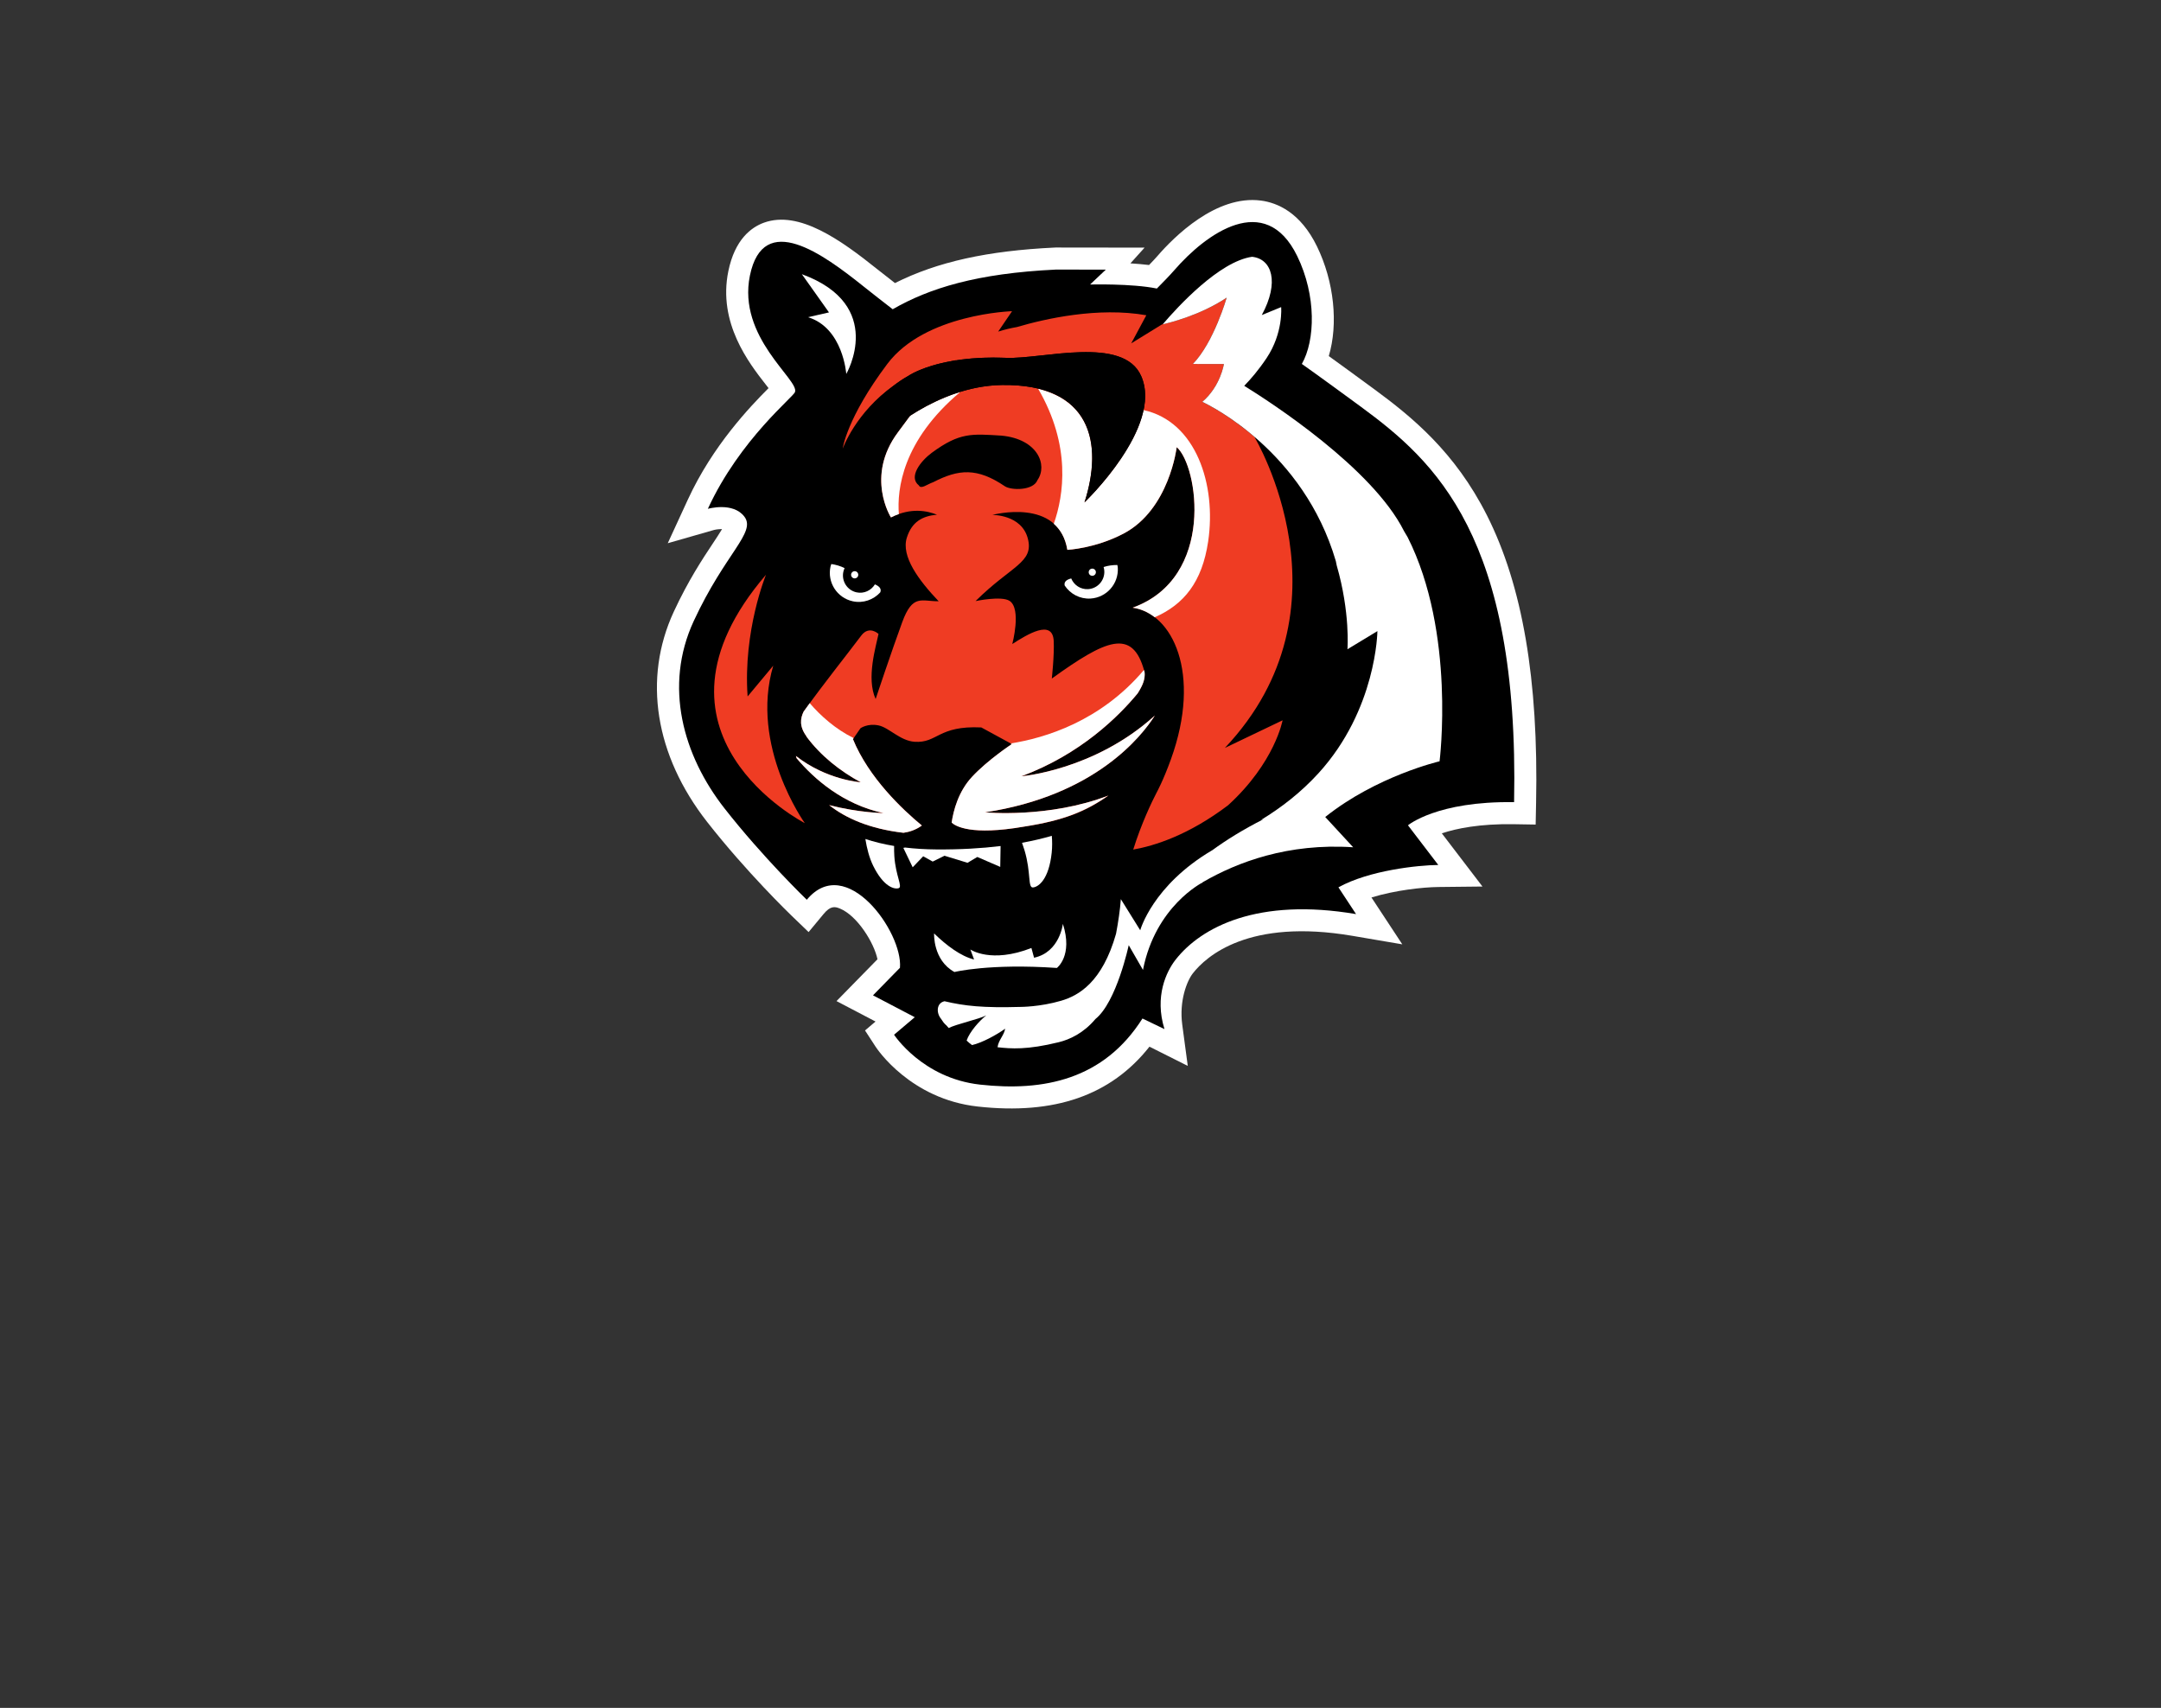 <?xml version="1.0" encoding="UTF-8"?>
<svg xmlns="http://www.w3.org/2000/svg" width="282.702" height="223.429" version="1.1" viewBox="0 0 282.702 223.429">
  <rect x="0" y="0" width="282.702" height="223.429" fill="#333333" stroke="none"/>
  <!-- Generator: Adobe Illustrator 28.7.1, SVG Export Plug-In . SVG Version: 1.2.0 Build 142)  -->
  <g>
    <g id="_图层_1" data-name="图层_1">
      <g>
        <path d="M194.511,67.398c-4.193-8.299-9.818-12.869-14.763-16.503-2.767-2.033-4.678-3.418-5.916-4.31,1.25-4.191.715-9.711-1.547-14.356-2.162-4.438-5.178-5.707-7.327-5.989-5.879-.774-11.409,4.792-13.513,7.22-.31.359-.699.771-1.125,1.21-.774-.093-1.607-.164-2.44-.215l1.855-2.059-11.582-.014h-.07l-.069.003c-8.838.418-15.396,1.867-20.934,4.646l-2.295-1.797c-4.777-3.825-10.256-7.765-14.85-6.101-1.653.599-3.802,2.185-4.654,6.342-1.391,6.784,2.707,12.033,4.91,14.852.109.141.23.295.349.451-2.369,2.383-7.282,7.473-10.555,14.579l-2.629,5.709,6.033-1.728c.341-.09.737-.123,1.067-.114-.323.545-.783,1.237-1.184,1.841-1.364,2.054-3.23,4.867-5.127,8.958-4.06,8.756-2.467,18.785,4.369,27.514,5.127,6.547,10.796,12.023,11.035,12.254l2.232,2.147,1.977-2.385c.895-1.08,1.487-.954,2.115-.695,2.295.944,4.481,4.506,4.918,6.636l-5.359,5.473,5.104,2.674-1.376,1.166,1.389,2.134c.181.278,4.545,6.84,13.339,7.818,10.056,1.119,17.44-1.446,22.484-7.829l.146.073,4.864,2.442-.723-5.404c-.412-3.084.603-5.697,1.386-6.701,1.756-2.246,7.301-7.221,20.868-4.911l6.535,1.113-4.035-6.131c3.073-.944,6.706-1.348,8.772-1.37l5.75-.062-5.32-6.963c1.918-.632,4.966-1.263,9.411-1.191l2.867.047.057-2.872c.326-16.08-1.782-28.38-6.439-37.602" fill="#fff"/>
        <path d="M198.074,104.942c-10.094-.162-13.883,3.027-13.883,3.027l3.965,5.189c-2.656.028-9.048.701-13.063,2.926l2.305,3.502c-12.793-2.178-20.245,1.659-23.617,5.978-1.189,1.522-2.774,4.799-1.444,9.068l-2.88-1.387c-5.063,7.988-12.909,9.576-21.25,8.648-7.545-.838-11.245-6.527-11.245-6.527l2.708-2.29-5.465-2.863,3.528-3.604c.401-4.648-7.058-15.086-12.188-8.898,0,0-5.703-5.491-10.764-11.954-5.425-6.926-7.977-15.991-4.023-24.518,4.122-8.893,8.188-11.573,6.626-13.646-1.487-1.971-4.783-1.027-4.783-1.027,4.212-9.146,11.344-14.748,11.404-15.295.551-1.594-7.558-7.138-5.902-15.215,1.753-8.552,9.571-2.825,14.887,1.431,1.007.807,2.491,1.963,3.793,2.97,4.778-2.746,10.996-4.7,21.368-5.191l6.514.008-2.061,1.948s5.414-.15,8.737.525c.841-.854,1.666-1.689,2.278-2.395,4.142-4.779,11.9-10.437,16.081-1.858,2.533,5.201,2.357,11.042.608,14.118,0,0,2.089,1.458,7.737,5.61,9.652,7.091,20.731,16.947,20.028,51.72"/>
      </g>
      <path d="M116.969,110.674c-1.376-.23-2.628-.539-3.762-.913.19,1.186.506,2.46,1.036,3.53,1.339,2.706,2.722,3.072,3.305,2.91.583-.163-.38-1.595-.551-4.2-.03-.457-.037-.903-.028-1.327" fill="#fff"/>
      <path d="M133.701,110.257c.118.325.231.66.334,1.006.871,2.932.396,4.896,1.103,4.837.706-.06,2.075-1.025,2.446-4.545.081-.769.073-1.51.013-2.21-1.2.351-2.497.657-3.896.912" fill="#fff"/>
      <path d="M122.515,111.127c-1.479-.009-2.848-.098-4.12-.25-.137.03-.22.047-.22.047l1.223,2.538,1.374-1.439,1.243.691,1.545-.761,3.009.922,1.282-.762,3,1.299.046-2.73c-2.499.305-5.278.466-8.382.445" fill="#fff"/>
      <path d="M160.241,97.845c17.277-18.305,3.896-40.624,3.896-40.624.019,0,.035.003.055.003-3.472-2.973-6.45-4.438-6.904-4.652,1.791-1.536,2.482-3.54,2.714-4.452,0-.003,0-.007.003-.01.018-.071.033-.134.047-.191.002-.009.003-.018.006-.028.01-.048.02-.091.026-.127.002-.017.004-.026.007-.04.012-.057.02-.099.02-.099l-4.061-.008c.687-.703,1.308-1.596,1.851-2.542.029-.049.055-.1.083-.151.181-.321.351-.645.514-.971.084-.166.165-.331.243-.497.164-.345.317-.685.459-1.017.198-.463.375-.905.529-1.312.177-.465.326-.886.44-1.228.2-.594.306-.961.306-.961-.449.302-.91.579-1.373.836-.02.012-.041.025-.062.036-.45.249-.9.475-1.346.684-.032.015-.064.031-.095.045-.441.206-.874.391-1.294.559-.03.012-.06.026-.092.037-.423.168-.831.319-1.214.452-1.746.607-3.009.866-3.009.866l-4.003,2.466,1.973-3.677c-6.329-1.114-13.249.461-16.924,1.542-.808.141-1.642.338-2.456.597l1.817-2.669s-11.375.326-16.316,6.894c-5.335,7.093-5.84,11.082-5.84,11.082,0,0,1.696-4.757,6.704-8.268.568-.431,1.198-.87,1.849-1.227,0,0,1.805-1.285,5.814-1.979.152-.03.291-.072.447-.101-.012.013-.022.024-.033.036,1.788-.281,3.975-.445,6.616-.335,4.722.196,15.311-2.962,17.654,2.389,2.917,6.668-7.422,16.527-7.422,16.527,2.479-7.729.94-15.519-10.791-15.362-4.851.066-9.152,2.172-11.996,4.009-.529.713-1.059,1.433-1.614,2.178-4.309,5.785-.916,11.137-.916,11.137,2.623-1.34,4.775-.854,6.024-.358-1.938.174-3.286.944-3.942,2.989-.787,2.453,1.549,5.588,4.159,8.335-2.245.024-3.396-.999-4.769,2.743-1.373,3.74-3.476,10.044-3.476,10.044-1.254-2.717.057-6.923.378-8.513,0,0-1.222-1.16-2.258.215-2.246,2.985-4.505,5.752-7.532,9.933-.451.917-.587,1.958.379,3.264l-.052-.033c1.911,2.597,4.469,4.578,7.137,6.03,0,0-4.478-.298-8.481-3.449.027.098.058.199.09.301,2.3,2.714,6.055,6.034,11.364,7.177,0,0-3.191-.033-7.117-1.046,2.131,1.686,5.245,3.097,9.754,3.622.748-.108,1.598-.371,2.387-.949-2.554-2.107-6.951-6.258-9.017-11.301l.983-1.421s.928-.679,2.38-.372c1.36.288,2.81,2.009,4.695,2.139,3.008.208,3.067-2.148,8.734-1.876l3.996,2.175s-3.149,2.068-5.22,4.3c-1.783,1.923-2.424,4.404-2.654,5.977.509.471,2.572,1.721,9.468.523,5.283-.812,8.106-1.995,11.055-4.072-7.82,3.016-16.161,2.203-16.161,2.203,14.401-2.178,20.495-9.955,22.19-12.615-.002-.005-.002-.01-.004-.016-7.875,7.132-17.428,7.915-17.428,7.915,7.714-2.864,12.703-7.801,15.219-10.855.705-1.12.976-1.867.905-2.739-.015-.06-.031-.12-.047-.179-1.549-5.69-5.067-4.072-12.096.988,0,0,.339-3.078.249-4.915-.142-2.92-3.476-.85-5.421.398,0,0,1.23-4.597-.349-5.643-1.048-.695-4.452.023-4.452.023,4.666-4.636,7.663-5.019,6.836-8.18-.824-3.162-4.649-3.088-4.649-3.088,0,0,8.678-2.356,9.819,4.567,0,0,3.628-.169,7.349-2.124,6.002-3.155,6.957-11.312,6.957-11.312,2.793,2.401,5.1,17.085-5.764,21.004,5.155.69,9.1,8.519,4.998,19.856-1.023,2.827-1.85,4.306-1.85,4.306-.616,1.176-2.019,4.094-3.072,7.481,2.772-.489,7.233-1.878,12.412-5.798,6.136-5.608,7.126-11.113,7.126-11.113l-7.546,3.612" fill="#ef3c23"/>
      <path d="M111.58,96.696l.095-.138c-2.408-1.185-4.328-2.926-5.747-4.568-.255.349-.528.727-.795,1.096-.449.915-.582,1.955.382,3.258l-.052-.032c1.911,2.596,4.469,4.577,7.137,6.03,0,0-4.475-.298-8.478-3.448.028.099.058.199.09.302,2.3,2.714,6.055,6.032,11.362,7.174,0,0-3.181-.032-7.098-1.041,2.129,1.68,5.218,3.096,9.712,3.621.753-.106,1.613-.37,2.409-.952-2.553-2.107-6.95-6.258-9.017-11.302" fill="#fff"/>
      <path d="M133.963,108.141c5.207-.81,8.093-2.013,11.02-4.059-7.81,3-16.127,2.19-16.127,2.19,14.4-2.178,20.495-9.955,22.191-12.615-.002-.005-.003-.01-.004-.016-7.876,7.132-17.428,7.915-17.428,7.915,7.714-2.864,12.703-7.801,15.218-10.855.706-1.12.977-1.867.906-2.739-.016-.06-.032-.12-.047-.179-.013-.048-.03-.086-.043-.135-5.67,6.715-12.936,8.904-17.429,9.611l.148.082s-3.15,2.068-5.221,4.3c-1.783,1.923-2.423,4.404-2.653,5.978.509.471,2.571,1.721,9.468.522" fill="#fff"/>
      <path d="M125.496,51.317c-2.52.796-4.722,1.969-6.408,3.057-.531.714-1.063,1.434-1.619,2.182-4.309,5.784-.917,11.136-.917,11.136.355-.18.7-.323,1.037-.442-.251-3.232.457-9.588,8.013-15.954l-.106.021" fill="#fff"/>
      <path d="M149.6,53.651c-1.242,5.889-7.73,12.079-7.73,12.079,2.093-6.525,1.295-13.075-6.057-14.867,4.334,7.45,3.358,13.911,2.043,17.661.851.753,1.514,1.83,1.774,3.41,0,0,3.626-.169,7.349-2.125,6.002-3.155,6.957-11.312,6.957-11.312,2.793,2.401,5.099,17.085-5.764,21.004,1.031.138,2.009.574,2.889,1.254,3.83-1.678,6.202-4.617,6.99-9.916,1.105-7.441-1.601-15.704-8.451-17.188" fill="#fff"/>
      <path d="M131.017,56.99c-3.89-.235-5.464-.446-9.126,2.249-1.433,1.055-3.09,3.163-1.689,4.261.283.553,1.067-.138,1.896-.425,3.314-1.706,5.729-1.921,9.365.544.839.547,3.718.587,4.258-.81,1.367-1.962.047-5.369-4.704-5.819"/>
      <path d="M115.527,57.086s6.906-6.601,15.552-6.718c11.731-.156,13.27,7.633,10.791,15.362,0,0,10.339-9.858,7.422-16.527-2.343-5.351-12.932-2.193-17.654-2.389-8.986-.372-12.845,2.379-12.845,2.379-2.023,1.112-3.933,3.016-3.933,3.016"/>
      <path d="M135.275,125.293c3.368-.719,3.77-4.434,3.77-4.434,1.349,4.184-.785,5.772-.785,5.772-8.841-.607-13.402.531-13.402.531-2.842-1.565-2.659-5.045-2.659-5.045,1.637,1.587,3.492,2.979,5.231,3.41l-.485-1.31s2.702,1.872,7.986-.197l.344,1.273" fill="#fff"/>
      <path d="M101.157,87.087l-3.354,4.024c-.613-8.597,2.405-15.923,2.405-15.923-17.822,20.794,5.075,32.496,5.075,32.496,0,0-7.238-10.079-4.126-20.597" fill="#ef3c23"/>
      <path d="M183.67,69.471c-4.136-8.24-17.415-16.839-20.9-18.996.838-.856,1.868-2.05,2.92-3.621,2.218-3.318,1.911-6.678,1.911-6.678l-2.534,1.042c2.333-4.298,1.334-7.355-1.273-7.624-4.294.614-9.718,6.526-11.688,8.834.702-.156,4.87-1.144,8.369-3.49,0,0-1.678,5.867-4.425,8.679l4.061.008s-.432,2.898-2.822,4.947c.97.459,13.235,6.414,17.463,20.828l.117.573c1.791,6.198,1.405,10.965,1.405,10.965l3.919-2.374s-.093,10.25-7.723,18.609c-2.299,2.518-4.89,4.511-7.525,6.108l.375-.125c-2.688,1.362-4.889,2.731-6.698,4.052-7.858,4.617-9.457,10.494-9.457,10.494l-2.535-4.073c-.105,1.425-.336,2.976-.629,4.532-1.811,6.359-4.902,8.09-7.176,8.759-2.771.814-5.315.808-5.315.808-4.898.141-7.312-.118-9.944-.741-1.061.226-1.099,1.506-.476,2.277.655,1.001.47.535,1.019,1.226.998-.512,3.917-1.142,4.916-1.653-.854.652-2.203,2.169-2.571,3.294.231.221.465.417.709.59,1.323-.302,3.197-1.327,4.333-2.143-.148.886-.865,1.461-.998,2.426,1.785.197,3.869.361,8.011-.659,1.427-.35,3.24-1.179,4.791-3.028,2.783-2.232,4.36-9.664,4.36-9.664l1.864,3.237c1.637-8.365,7.792-11.437,7.792-11.437l.026-.039c4.516-2.626,11.179-5.139,19.682-4.57l-3.656-3.96c6.738-5.379,14.957-7.287,14.957-7.287,0,0,2.143-16.822-4.183-29.33l-.472-.796" fill="#fff"/>
      <path d="M142.665,78.304c2.096-.127,3.691-1.932,3.566-4.031-.008-.123-.039-.238-.059-.358-.583-.004-1.229.075-1.797.265.045.16.079.326.09.499.075,1.247-.873,2.318-2.116,2.394-.988.059-1.856-.532-2.214-1.399-.804.197-.939.58-.85.931.726,1.09,1.982,1.784,3.381,1.699" fill="#fff"/>
      <path d="M142.899,75.33c.259-.003.467-.216.465-.476-.003-.26-.216-.467-.475-.465-.26.003-.469.216-.465.476.004.26.216.469.475.465" fill="#fff"/>
      <path d="M114.456,76.448c-.486.803-1.434,1.254-2.402,1.045-1.218-.264-1.991-1.469-1.728-2.689.037-.17.095-.328.165-.48-.532-.274-1.159-.451-1.736-.536-.036.116-.086.224-.111.345-.445,2.056.858,4.083,2.91,4.528,1.37.298,2.716-.197,3.599-1.164.141-.333.066-.731-.697-1.049" fill="#fff"/>
      <path d="M111.814,75.667c.26-.003.468-.216.465-.476-.003-.259-.215-.468-.475-.465-.259.003-.467.217-.464.476.003.26.215.469.474.465" fill="#fff"/>
      <path d="M105.702,41.497l2.746-.626-3.549-5.001c11.066,4.055,5.809,13.054,5.809,13.054,0,0-.41-6.026-5.006-7.427" fill="#fff"/>
    </g>
  </g>
</svg>